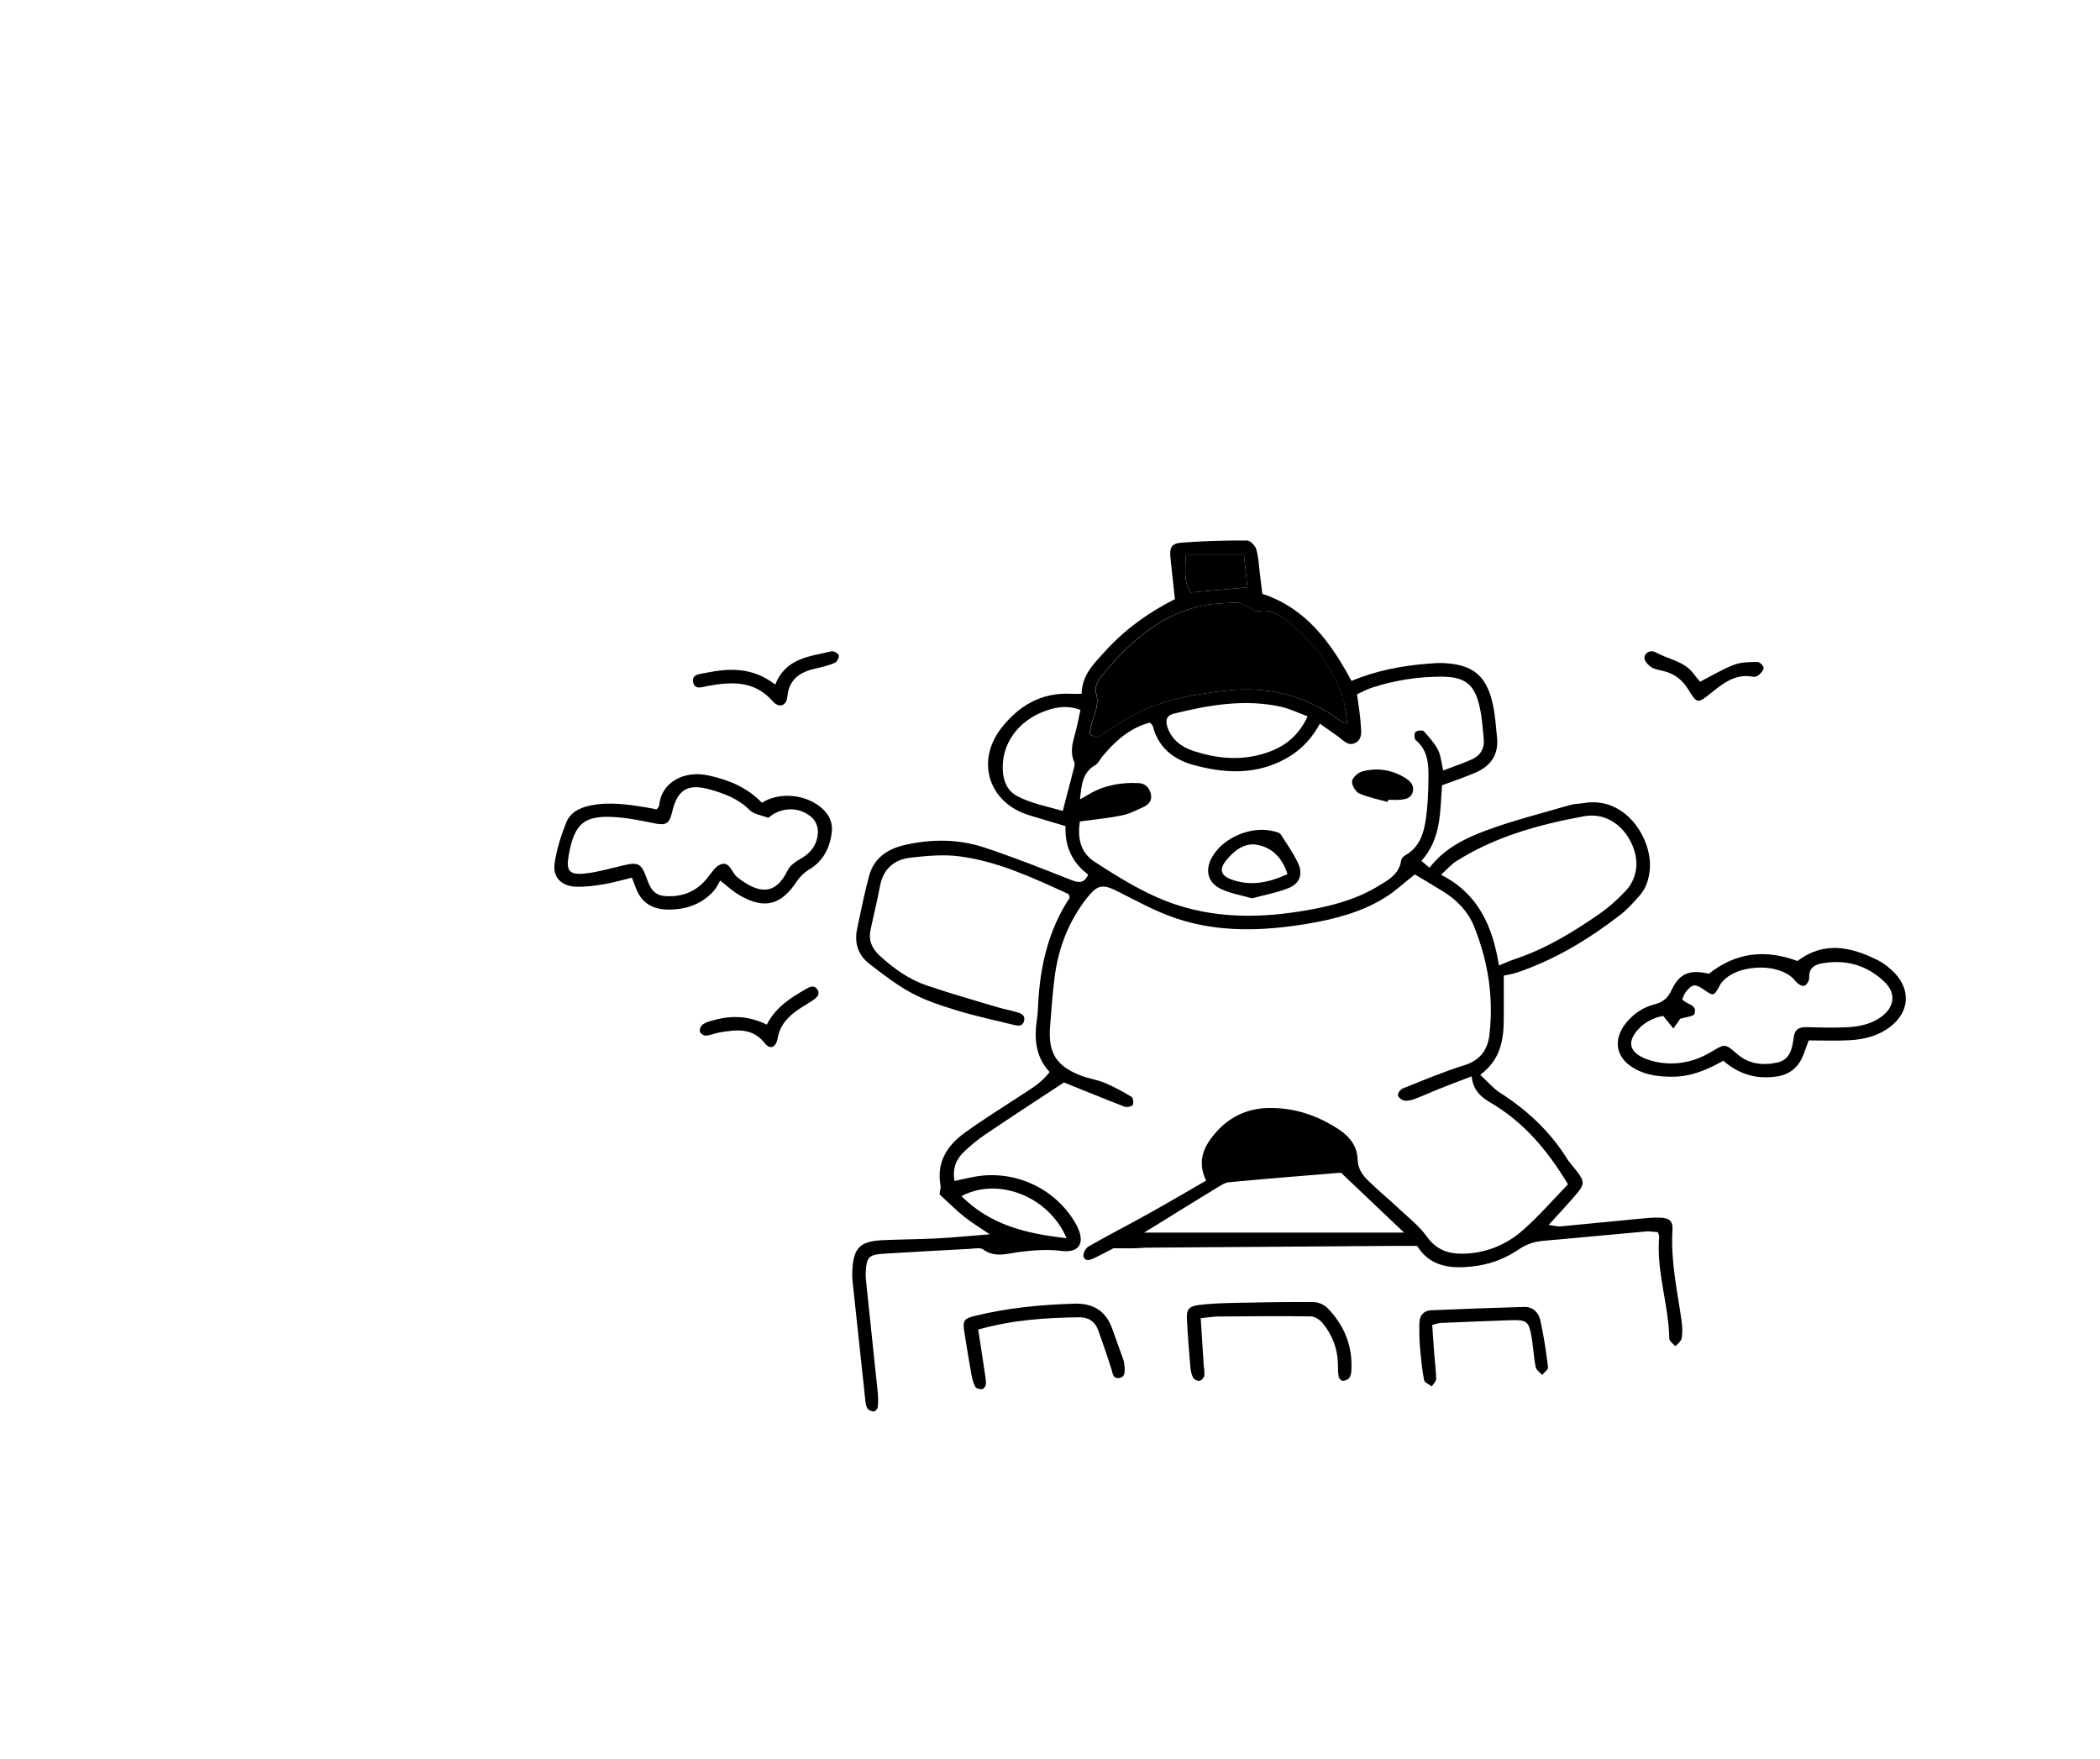 <?xml version="1.0" encoding="utf-8"?>
<!-- Generator: Adobe Illustrator 28.2.0, SVG Export Plug-In . SVG Version: 6.00 Build 0)  -->
<svg version="1.1" id="Layer_1" xmlns="http://www.w3.org/2000/svg" xmlns:xlink="http://www.w3.org/1999/xlink" x="0px" y="0px"
	 viewBox="0 0 232.77 195" style="enable-background:new 0 0 232.77 195;" xml:space="preserve">
<path d="M149.8,75.47c2.79-1.15,5.62-1.69,8.52-1.91c0.59-0.05,1.18-0.09,1.77-0.06c3.15,0.17,4.65,1.38,5.35,4.44
	c0.29,1.26,0.37,2.57,0.5,3.87c0.17,1.83-0.7,3.08-2.33,3.8c-1.19,0.52-2.42,0.93-3.77,1.43c-0.23,2.85-0.05,5.9-2.29,8.38
	c0.35,0.29,0.59,0.5,0.9,0.76c1.66-2.16,3.97-3.28,6.32-4.15c3.04-1.12,6.21-1.91,9.33-2.82c0.45-0.13,0.94-0.11,1.41-0.19
	c4.66-0.83,7.56,3.9,7.37,7.15c-0.07,1.16-0.37,2.23-1.15,3.11c-0.67,0.75-1.35,1.52-2.14,2.13c-3.49,2.69-7.22,4.96-11.42,6.38
	c-0.49,0.17-1.01,0.24-1.49,0.35c0,1.64,0.01,3.23,0,4.82c-0.01,2.32-0.36,4.51-2.61,6.17c0.81,0.74,1.41,1.48,2.17,1.97
	c2.99,1.91,5.53,4.26,7.42,7.28c0.34,0.55,0.81,1.02,1.2,1.54c0.75,1,0.77,1.36-0.06,2.35c-0.95,1.13-1.96,2.2-3.14,3.5
	c0.61,0.08,0.98,0.19,1.34,0.16c2.83-0.26,5.65-0.55,8.48-0.82c0.82-0.08,1.65-0.17,2.48-0.15c1.06,0.03,1.49,0.37,1.42,1.38
	c-0.21,3.41,0.53,6.72,1.01,10.05c0.09,0.64,0.12,1.31,0.01,1.95c-0.05,0.32-0.45,0.59-0.69,0.88c-0.24-0.28-0.68-0.55-0.68-0.84
	c-0.07-3.8-1.46-7.46-1.12-11.29c0.01-0.11-0.06-0.22-0.14-0.51c-0.38-0.03-0.83-0.12-1.27-0.09c-3.77,0.33-7.54,0.71-11.32,1.03
	c-1.03,0.09-1.93,0.35-2.8,0.94c-1.38,0.94-2.9,1.57-4.58,1.83c-2.74,0.42-5.24,0.22-6.72-2.19c-1.27,0-2.33-0.01-3.38,0
	c-8.83,0.06-17.65,0.12-26.48,0.19c-0.47,0-0.94,0.06-1.42,0.07c-0.65,0.01-1.31,0-2.39,0c-0.43,0.23-1.27,0.68-2.12,1.09
	c-0.43,0.2-1.01,0.43-1.19-0.19c-0.09-0.3,0.24-0.92,0.55-1.1c2.11-1.21,4.27-2.31,6.39-3.49c2.22-1.23,4.41-2.52,6.65-3.81
	c-1.09-2.27-0.17-3.94,1.17-5.44c1.49-1.66,3.43-2.55,5.66-2.61c2.93-0.07,5.6,0.83,8.02,2.47c1.13,0.77,1.9,1.84,1.94,3.23
	c0.03,1,0.51,1.7,1.14,2.32c1.1,1.08,2.29,2.06,3.41,3.11c1.08,1.01,2.28,1.94,3.13,3.13c1.12,1.57,2.55,1.96,4.31,1.88
	c2.41-0.12,4.54-1.03,6.3-2.57c1.81-1.58,3.39-3.43,5.03-5.11c-2.28-3.8-4.93-6.92-8.61-9.07c-1.04-0.6-1.92-1.38-2.07-2.9
	c-1.4,0.54-2.61,0.99-3.8,1.47c-0.82,0.33-1.63,0.71-2.46,1.02c-0.38,0.14-0.82,0.26-1.2,0.2c-0.28-0.04-0.67-0.35-0.71-0.6
	c-0.04-0.21,0.28-0.64,0.53-0.74c2.25-0.9,4.49-1.85,6.8-2.57c1.81-0.56,2.63-1.73,2.82-3.45c0.47-4.15-0.17-8.15-1.74-12.01
	c-0.67-1.64-1.89-2.86-3.37-3.79c-1.05-0.66-2.12-1.28-3.17-1.91c-1.16,0.91-2.19,1.89-3.37,2.61c-2.56,1.57-5.43,2.33-8.36,2.83
	c-4.96,0.84-9.93,1.05-14.76-0.58c-2.23-0.75-4.32-1.91-6.43-2.97c-1.61-0.81-2.2-0.8-3.34,0.62c-2.09,2.61-3.25,5.63-3.67,8.92
	c-0.23,1.82-0.36,3.66-0.5,5.49c-0.21,2.85,0.68,4.3,3.34,5.35c0.88,0.35,1.84,0.47,2.71,0.83c1.03,0.43,2.01,0.97,2.97,1.54
	c0.18,0.11,0.28,0.72,0.15,0.91c-0.13,0.19-0.66,0.29-0.92,0.19c-2.31-0.89-4.59-1.83-6.71-2.68c-3.01,1.98-5.88,3.85-8.71,5.76
	c-0.83,0.56-1.62,1.21-2.34,1.9c-0.84,0.8-1.34,1.79-1.08,3.26c0.69-0.15,1.35-0.3,2.01-0.43c4.42-0.9,8.99,1.1,11.3,4.95
	c0.12,0.2,0.24,0.41,0.34,0.62c0.82,1.78,0.15,2.86-1.81,2.61c-1.56-0.2-3.05-0.07-4.57,0.11c-1.37,0.16-2.76,0.71-4.1-0.27
	c-0.31-0.23-0.92-0.1-1.4-0.07c-3.19,0.17-6.38,0.34-9.58,0.54c-1.68,0.1-1.93,0.36-2.03,2.02c-0.02,0.41,0.02,0.83,0.06,1.24
	c0.43,4.06,0.86,8.13,1.28,12.19c0.05,0.52,0.05,1.06-0.01,1.58c-0.02,0.18-0.29,0.46-0.44,0.46c-0.25-0.01-0.6-0.15-0.71-0.35
	c-0.17-0.29-0.21-0.67-0.24-1.02c-0.47-4.36-0.94-8.72-1.4-13.07c-0.04-0.35-0.04-0.71-0.03-1.07c0.11-2.62,0.81-3.36,3.4-3.48
	c1.95-0.09,3.91-0.09,5.86-0.19c1.95-0.1,3.89-0.29,5.98-0.46c-0.98-0.67-1.96-1.25-2.85-1.96c-0.91-0.73-1.74-1.57-2.72-2.47
	c0.03-0.24,0.16-0.66,0.1-1.04c-0.43-2.56,0.76-4.38,2.69-5.78c2.06-1.49,4.23-2.83,6.36-4.23c1.08-0.71,2.2-1.36,3.05-2.51
	c-1.6-1.73-1.71-3.75-1.4-5.87c0.09-0.58,0.11-1.18,0.14-1.77c0.22-4.21,1.18-8.2,3.5-11.69c-0.09-0.21-0.1-0.37-0.18-0.41
	c-3.88-1.77-7.76-3.6-12.03-4.16c-1.79-0.24-3.66-0.06-5.47,0.15c-1.8,0.21-3.01,1.25-3.36,3.15c-0.3,1.63-0.71,3.24-1.05,4.86
	c-0.24,1.15,0.16,2.06,1.02,2.85c1.55,1.42,3.24,2.63,5.22,3.3c2.63,0.9,5.31,1.65,7.97,2.45c0.57,0.17,1.16,0.26,1.72,0.43
	c0.56,0.16,1.31,0.29,1.08,1.09c-0.19,0.68-0.86,0.47-1.37,0.34c-1.95-0.48-3.93-0.9-5.85-1.48c-1.75-0.53-3.53-1.09-5.14-1.94
	c-1.71-0.91-3.27-2.12-4.8-3.31c-1.21-0.94-1.66-2.29-1.34-3.82c0.41-1.97,0.81-3.94,1.33-5.89c0.55-2.07,2.14-3.05,4.11-3.48
	c2.89-0.63,5.8-0.62,8.61,0.3c3.26,1.07,6.45,2.34,9.64,3.6c0.84,0.33,1.46,0.45,1.93-0.58c-1.76-1.31-2.62-3.12-2.51-5.37
	c-1.44-0.43-2.75-0.82-4.04-1.21c-4.48-1.37-5.97-6-3.04-9.71c1.93-2.45,4.42-3.91,7.66-3.75c0.34,0.02,0.69,0,1.2,0
	c0.04-2.1,1.38-3.36,2.62-4.73c2.18-2.4,4.75-4.26,7.72-5.76c-0.16-1.51-0.33-3.02-0.49-4.53c-0.12-1.17,0.08-1.64,1.21-1.73
	c2.41-0.19,4.84-0.25,7.27-0.24c0.36,0,0.91,0.57,1.03,0.98c0.25,0.84,0.28,1.75,0.39,2.63c0.09,0.7,0.17,1.41,0.28,2.3
	C144.72,67.39,147.49,71.16,149.8,75.47z M119.71,88.61c0.45-0.26,0.74-0.43,1.03-0.6c1.69-0.98,3.53-1.31,5.47-1.21
	c0.76,0.04,1.18,0.5,1.35,1.2c0.17,0.69-0.2,1.16-0.78,1.43c-0.8,0.37-1.61,0.79-2.46,0.96c-1.49,0.3-3.01,0.44-4.62,0.66
	c-0.28,1.75,0.01,3.42,1.63,4.47c2.98,1.93,6,3.82,9.43,4.88c4.58,1.42,9.22,1.32,13.89,0.53c2.82-0.48,5.57-1.18,8.04-2.67
	c1.15-0.69,2.41-1.33,2.62-2.91c0.03-0.19,0.24-0.42,0.42-0.53c1.64-0.9,2.1-2.49,2.33-4.14c0.19-1.35,0.25-2.72,0.27-4.08
	c0.02-1.66,0.07-3.34-1.41-4.57c-0.16-0.14-0.18-0.75-0.03-0.89c0.19-0.18,0.78-0.24,0.92-0.09c0.59,0.63,1.18,1.3,1.57,2.05
	c0.32,0.6,0.36,1.35,0.59,2.3c1.12-0.43,2.16-0.78,3.16-1.22c0.96-0.43,1.44-1.22,1.33-2.29c-0.11-1.12-0.18-2.25-0.41-3.34
	c-0.56-2.72-1.63-3.57-4.44-3.55c-2.56,0.02-5.07,0.42-7.51,1.21c-0.6,0.19-1.15,0.51-1.68,0.74c0.16,1.24,0.35,2.29,0.41,3.35
	c0.05,0.74,0.23,1.65-0.64,2.06c-0.78,0.37-1.3-0.32-1.86-0.72c-0.65-0.46-1.3-0.92-2.03-1.43c-1.1,2.03-2.57,3.34-4.45,4.22
	c-3.14,1.47-6.35,1.23-9.55,0.36c-2.25-0.61-3.91-1.94-4.52-4.32c-0.04-0.14-0.21-0.25-0.33-0.38c-2.25,0.61-3.86,2.06-5.27,3.77
	c-0.26,0.31-0.44,0.75-0.77,0.94C119.96,85.63,119.88,87.03,119.71,88.61z M149.33,80.2c-0.14-0.95-0.17-1.71-0.38-2.41
	c-1-3.4-3-6.17-5.65-8.45c-1.08-0.93-2.27-1.95-3.96-1.57c-0.17,0.04-0.4-0.2-0.61-0.29c-0.57-0.25-1.15-0.69-1.71-0.68
	c-1.47,0.04-2.97,0.12-4.38,0.48c-4.51,1.17-7.73,4.21-10.59,7.7c-0.38,0.46-0.75,1.29-0.59,1.78c0.41,1.25-0.12,2.26-0.44,3.34
	c-0.13,0.43-0.17,0.89-0.23,1.25c0.75,0.68,1.18,0.14,1.67-0.16c1.31-0.8,2.57-1.71,3.96-2.35c2.99-1.37,6.2-1.92,9.45-2.29
	c4.63-0.52,8.82,0.51,12.58,3.26C148.64,79.95,148.87,80,149.33,80.2z M166.15,107.01c0.79-0.32,1.27-0.54,1.78-0.71
	c3.35-1.11,6.34-2.93,9.22-4.91c1.16-0.8,2.24-1.76,3.19-2.81c0.52-0.57,0.88-1.43,1-2.2c0.4-2.66-1.99-6.6-5.8-5.9
	c-4.98,0.92-9.81,2.24-14.14,4.99c-0.56,0.36-1.01,0.89-1.67,1.49C163.93,99.1,165.45,102.75,166.15,107.01z M155.63,136.62
	c-2.45-2.33-4.57-4.35-6.95-6.6c0.17,0.01-0.06-0.04-0.29-0.02c-4.06,0.33-8.12,0.66-12.17,1.04c-0.48,0.05-0.96,0.38-1.4,0.65
	c-2.22,1.35-4.42,2.72-6.63,4.09c-0.37,0.23-0.74,0.45-1.38,0.84C136.53,136.62,145.89,136.62,155.63,136.62z M144.94,79.4
	c-1.09-0.4-1.99-0.85-2.94-1.06c-4.03-0.89-7.97-0.2-11.89,0.76c-0.84,0.21-0.95,0.78-0.71,1.5c0.48,1.41,1.58,2.21,2.9,2.64
	c2.39,0.79,4.86,1.06,7.32,0.42C141.85,83.08,143.76,81.97,144.94,79.4z M119.76,78.68c-1.42-0.51-2.58-0.32-3.7,0.05
	c-3.19,1.07-5.12,3.75-4.9,6.76c0.09,1.19,0.53,2.2,1.62,2.77c1.62,0.84,3.4,1.14,5.02,1.63c0.45-1.72,0.85-3.25,1.24-4.77
	c0.05-0.21,0.11-0.49,0.03-0.67c-0.53-1.19-0.12-2.31,0.18-3.45C119.44,80.27,119.58,79.53,119.76,78.68z M118.22,137.24
	c-1.95-4.62-7.58-6.83-11.65-4.66C109.78,135.79,113.75,136.74,118.22,137.24z M131.42,61.53c-0.09,2.78-0.07,2.93,0.52,4.14
	c2.06-0.18,4.1-0.36,6.33-0.56c-0.13-1.21-0.26-2.44-0.38-3.58C135.58,61.53,133.54,61.53,131.42,61.53z"/>
<path d="M189.42,107.93c3.03-2.4,6.28-2.72,9.82-1.41c2.92-2.23,5.94-1.59,8.94-0.07c0.67,0.34,1.29,0.85,1.82,1.39
	c1.84,1.92,1.63,4.36-0.5,5.98c-1.32,1.01-2.87,1.39-4.48,1.48c-1.47,0.08-2.95,0.02-4.54,0.02c-0.21,0.58-0.4,1.12-0.61,1.65
	c-0.52,1.32-1.47,2.12-2.88,2.34c-2.23,0.35-4.21-0.2-5.97-1.74c-1.72,0.97-3.49,1.74-5.49,1.77c-1.5,0.02-2.96-0.13-4.29-0.86
	c-2.11-1.15-2.52-3.17-1.04-5.05c0.83-1.05,1.91-1.78,3.2-2.11c0.93-0.24,1.47-0.69,1.89-1.6
	C186.16,107.87,187.31,107.44,189.42,107.93z M184.35,112.6c-1.2,0.24-2.17,0.77-2.91,1.66c-0.99,1.18-0.83,2.2,0.52,2.89
	c0.67,0.34,1.44,0.55,2.19,0.65c2,0.26,3.87-0.2,5.6-1.25c1.48-0.89,1.48-0.86,2.79,0.27c1.32,1.14,2.9,1.31,4.51,0.94
	c1.41-0.33,1.61-1.61,1.77-2.79c0.13-0.92,0.64-1.15,1.47-1.12c1.42,0.04,2.84,0.08,4.26,0.02c1.43-0.06,2.84-0.31,4.02-1.2
	c1.42-1.06,1.61-2.57,0.35-3.8c-1.95-1.9-4.34-2.57-7.02-2.08c-0.8,0.15-1.41,0.54-1.36,1.56c0.02,0.32-0.29,0.85-0.55,0.92
	c-0.26,0.07-0.75-0.23-0.96-0.51c-1.69-2.21-6.96-1.95-8.4,0.44c-0.03,0.05-0.04,0.11-0.07,0.16c-0.62,1.06-0.62,1.07-1.7,0.33
	c-0.98-0.68-1.3-0.64-2.03,0.3c-0.17,0.22-0.25,0.51-0.37,0.77c0.48,0.6,1.72,0.58,1.36,1.61c-0.11,0.3-0.94,0.35-1.58,0.55
	c-0.13,0.19-0.38,0.54-0.76,1.08C185.05,113.48,184.74,113.09,184.35,112.6z"/>
<path d="M84.45,88.98c2.01-1.28,5.1-0.93,6.82,0.76c0.72,0.71,1.06,1.58,0.92,2.58c-0.23,1.72-0.96,3.14-2.52,4.07
	c-0.53,0.31-1.02,0.79-1.35,1.3c-1.72,2.63-3.59,3.13-6.31,1.56c-0.66-0.38-1.25-0.89-2.18-1.65c-0.24,0.4-0.43,0.84-0.74,1.18
	c-1.32,1.44-3,2.03-4.93,2.04c-1.79,0.01-3.08-0.71-3.7-2.45c-0.12-0.33-0.25-0.65-0.42-1.09c-1.07,0.26-2.08,0.56-3.11,0.73
	c-1.04,0.17-2.11,0.32-3.16,0.27c-1.55-0.08-2.51-1.06-2.3-2.55c0.22-1.55,0.71-3.1,1.29-4.56c0.43-1.09,1.47-1.64,2.64-1.88
	c2.14-0.45,4.24-0.12,6.34,0.22c0.34,0.06,0.69,0.14,1.04,0.21c0.12-0.18,0.28-0.32,0.29-0.46c0.19-2.45,2.66-3.94,5.5-3.3
	C80.77,86.44,82.84,87.29,84.45,88.98z M85.16,90.65c-0.69-0.27-1.6-0.38-2.1-0.89c-1.24-1.24-2.77-1.8-4.35-2.25
	c-2.49-0.7-3.63,0.01-4.21,2.5c-0.31,1.31-0.68,1.51-2,1.24c-1.33-0.27-2.67-0.55-4.02-0.66c-3.67-0.31-4.81,0.61-5.44,4.19
	c-0.31,1.74,0.05,2.23,1.81,2.04c1.4-0.15,2.78-0.56,4.15-0.88c1.8-0.42,2.08-0.27,2.72,1.52c0.55,1.54,1.15,1.95,2.78,1.87
	c1.56-0.07,2.84-0.72,3.84-1.93c0.48-0.58,0.93-1.38,1.56-1.6c1.01-0.35,1.19,0.93,1.8,1.41c2.25,1.78,4.19,2.19,5.6-0.73
	c0.27-0.57,0.94-1.02,1.53-1.35c1.14-0.65,1.76-1.61,1.83-2.86c0.03-0.52-0.21-1.2-0.57-1.56C88.74,89.38,86.61,89.38,85.16,90.65z"
	/>
<path d="M133.09,146.11c0.12,1.87,0.22,3.52,0.33,5.16c0.03,0.41,0.13,0.84,0.06,1.23c-0.04,0.22-0.33,0.53-0.54,0.56
	c-0.22,0.03-0.6-0.17-0.7-0.38c-0.18-0.35-0.27-0.78-0.3-1.19c-0.15-1.77-0.29-3.53-0.38-5.3c-0.05-1.03,0.21-1.4,1.29-1.54
	c1.34-0.17,2.71-0.21,4.06-0.24c2.89-0.06,5.78-0.12,8.67-0.09c0.53,0,1.18,0.28,1.55,0.65c1.86,1.9,2.81,4.2,2.66,6.9
	c-0.01,0.29-0.06,0.62-0.22,0.84c-0.14,0.2-0.47,0.34-0.72,0.35c-0.15,0.01-0.42-0.26-0.46-0.44c-0.09-0.46-0.08-0.94-0.09-1.41
	c-0.03-1.72-0.62-3.25-1.7-4.56c-0.3-0.36-0.84-0.73-1.28-0.74c-3.42-0.05-6.85-0.02-10.28,0.01
	C134.49,145.92,133.91,146.03,133.09,146.11z"/>
<path d="M108.43,147.37c0.28,1.81,0.53,3.44,0.77,5.07c0.05,0.35,0.12,0.71,0.07,1.05c-0.03,0.19-0.26,0.48-0.41,0.49
	c-0.25,0.02-0.65-0.08-0.75-0.26c-0.22-0.4-0.35-0.88-0.43-1.34c-0.28-1.57-0.54-3.15-0.79-4.73c-0.2-1.25-0.05-1.49,1.1-1.78
	c3.64-0.9,7.34-1.26,11.08-1.37c2.11-0.06,3.52,0.8,4.22,2.8c0.39,1.12,0.81,2.22,1.2,3.34c0.1,0.28,0.14,0.58,0.16,0.87
	c0.03,0.53,0.09,1.16-0.65,1.23c-0.64,0.06-0.65-0.49-0.8-0.96c-0.46-1.47-0.96-2.92-1.48-4.36c-0.34-0.93-1.06-1.42-2.05-1.41
	C115.92,146.05,112.21,146.3,108.43,147.37z"/>
<path d="M158.75,146.86c0.07,1.06,0.14,2.11,0.22,3.15c0.07,0.94,0.2,1.89,0.22,2.83c0,0.28-0.31,0.55-0.49,0.83
	c-0.29-0.23-0.8-0.42-0.85-0.69c-0.23-1.22-0.35-2.46-0.46-3.7c-0.07-0.88-0.08-1.77-0.06-2.66c0.02-0.83,0.49-1.35,1.32-1.39
	c3.43-0.15,6.86-0.27,10.29-0.37c0.98-0.03,1.6,0.63,1.79,1.46c0.39,1.72,0.64,3.48,0.86,5.23c0.03,0.25-0.42,0.56-0.65,0.85
	c-0.25-0.29-0.65-0.54-0.72-0.86c-0.2-0.98-0.25-2-0.4-2.99c-0.34-2.16-0.49-2.28-2.58-2.21c-2.54,0.09-5.09,0.19-7.63,0.3
	C159.39,146.66,159.17,146.76,158.75,146.86z"/>
<path d="M85.93,75.88c1.2-3,3.86-3.11,6.24-3.69c0.23-0.06,0.74,0.23,0.8,0.45c0.06,0.23-0.19,0.72-0.42,0.82
	c-0.64,0.28-1.34,0.46-2.02,0.61c-1.75,0.38-3.06,1.1-3.26,3.16c-0.1,1.03-0.92,1.29-1.62,0.5c-2.02-2.31-4.54-2.18-7.18-1.7
	c-0.62,0.11-1.45,0.48-1.64-0.4c-0.19-0.9,0.76-0.92,1.35-1.04C80.83,74.04,83.45,73.94,85.93,75.88z"/>
<path d="M84.99,113.57c1-1.94,2.65-2.98,4.35-3.95c0.42-0.24,0.89-0.49,1.25,0.04c0.36,0.53-0.03,0.89-0.43,1.17
	c-0.53,0.37-1.11,0.68-1.64,1.05c-1.15,0.78-2.06,1.71-2.32,3.19c-0.19,1.05-0.85,1.3-1.41,0.58c-1.38-1.77-3.18-1.52-5.01-1.22
	c-0.52,0.09-1.02,0.32-1.54,0.36c-0.22,0.02-0.59-0.22-0.66-0.43c-0.07-0.2,0.07-0.59,0.25-0.75c0.25-0.22,0.61-0.35,0.95-0.44
	C80.81,112.55,82.83,112.5,84.99,113.57z"/>
<path d="M188.44,75.56c1.36-0.69,2.52-1.41,3.77-1.88c0.8-0.3,1.72-0.29,2.6-0.31c0.23,0,0.64,0.39,0.67,0.63
	c0.03,0.25-0.27,0.58-0.51,0.8c-0.15,0.14-0.45,0.25-0.66,0.21c-1.98-0.38-3.36,0.76-4.74,1.87c-1.34,1.09-1.49,1.12-2.37-0.36
	c-0.68-1.13-1.59-1.87-2.88-2.16c-0.46-0.1-0.96-0.19-1.33-0.44c-0.33-0.23-0.75-0.69-0.72-1.02c0.06-0.65,0.78-0.86,1.23-0.61
	c1.41,0.8,3.19,0.97,4.24,2.41C187.96,75,188.2,75.27,188.44,75.56z"/>
<path d="M149.33,80.2c-0.46-0.2-0.69-0.26-0.86-0.39c-3.77-2.74-7.95-3.78-12.58-3.26c-3.26,0.37-6.46,0.92-9.45,2.29
	c-1.39,0.64-2.65,1.55-3.96,2.35c-0.49,0.3-0.92,0.84-1.67,0.16c0.06-0.36,0.11-0.82,0.23-1.25c0.32-1.09,0.85-2.09,0.44-3.34
	c-0.16-0.49,0.21-1.31,0.59-1.78c2.85-3.48,6.08-6.53,10.59-7.7c1.41-0.37,2.91-0.44,4.38-0.48c0.56-0.02,1.14,0.43,1.71,0.68
	c0.21,0.09,0.44,0.33,0.61,0.29c1.68-0.38,2.88,0.64,3.96,1.57c2.65,2.28,4.65,5.05,5.65,8.45C149.16,78.5,149.19,79.26,149.33,80.2
	z"/>
<path d="M131.42,61.53c2.12,0,4.16,0,6.47,0c0.12,1.14,0.25,2.37,0.38,3.58c-2.24,0.2-4.27,0.38-6.33,0.56
	C131.36,64.46,131.33,64.31,131.42,61.53z"/>
<path d="M138.77,99.57c-1.21-0.35-2.39-0.54-3.43-1.03c-1.51-0.72-1.81-2.15-0.96-3.59c1.3-2.22,4.49-3.49,6.96-2.77
	c0.22,0.06,0.51,0.14,0.62,0.3c0.66,1.03,1.37,2.04,1.9,3.14c0.59,1.22,0.25,2.28-1,2.8C141.57,98.95,140.16,99.19,138.77,99.57z
	 M142.71,96.89c-0.6-1.89-1.76-2.93-3.3-3.24c-1.43-0.29-2.6,0.6-3.49,1.71c-0.78,0.96-0.64,1.64,0.47,2.08
	C138.49,98.25,140.51,97.89,142.71,96.89z"/>
<path d="M153.81,88.89c-1.06-0.3-2.16-0.5-3.16-0.95c-0.41-0.19-0.85-0.95-0.78-1.37c0.07-0.43,0.7-0.96,1.18-1.08
	c1.6-0.41,3.17-0.18,4.6,0.67c0.57,0.34,1.11,0.78,0.96,1.54c-0.16,0.79-0.84,0.91-1.51,0.95c-0.41,0.03-0.82,0-1.24,0
	C153.85,88.73,153.83,88.81,153.81,88.89z"/>
</svg>
